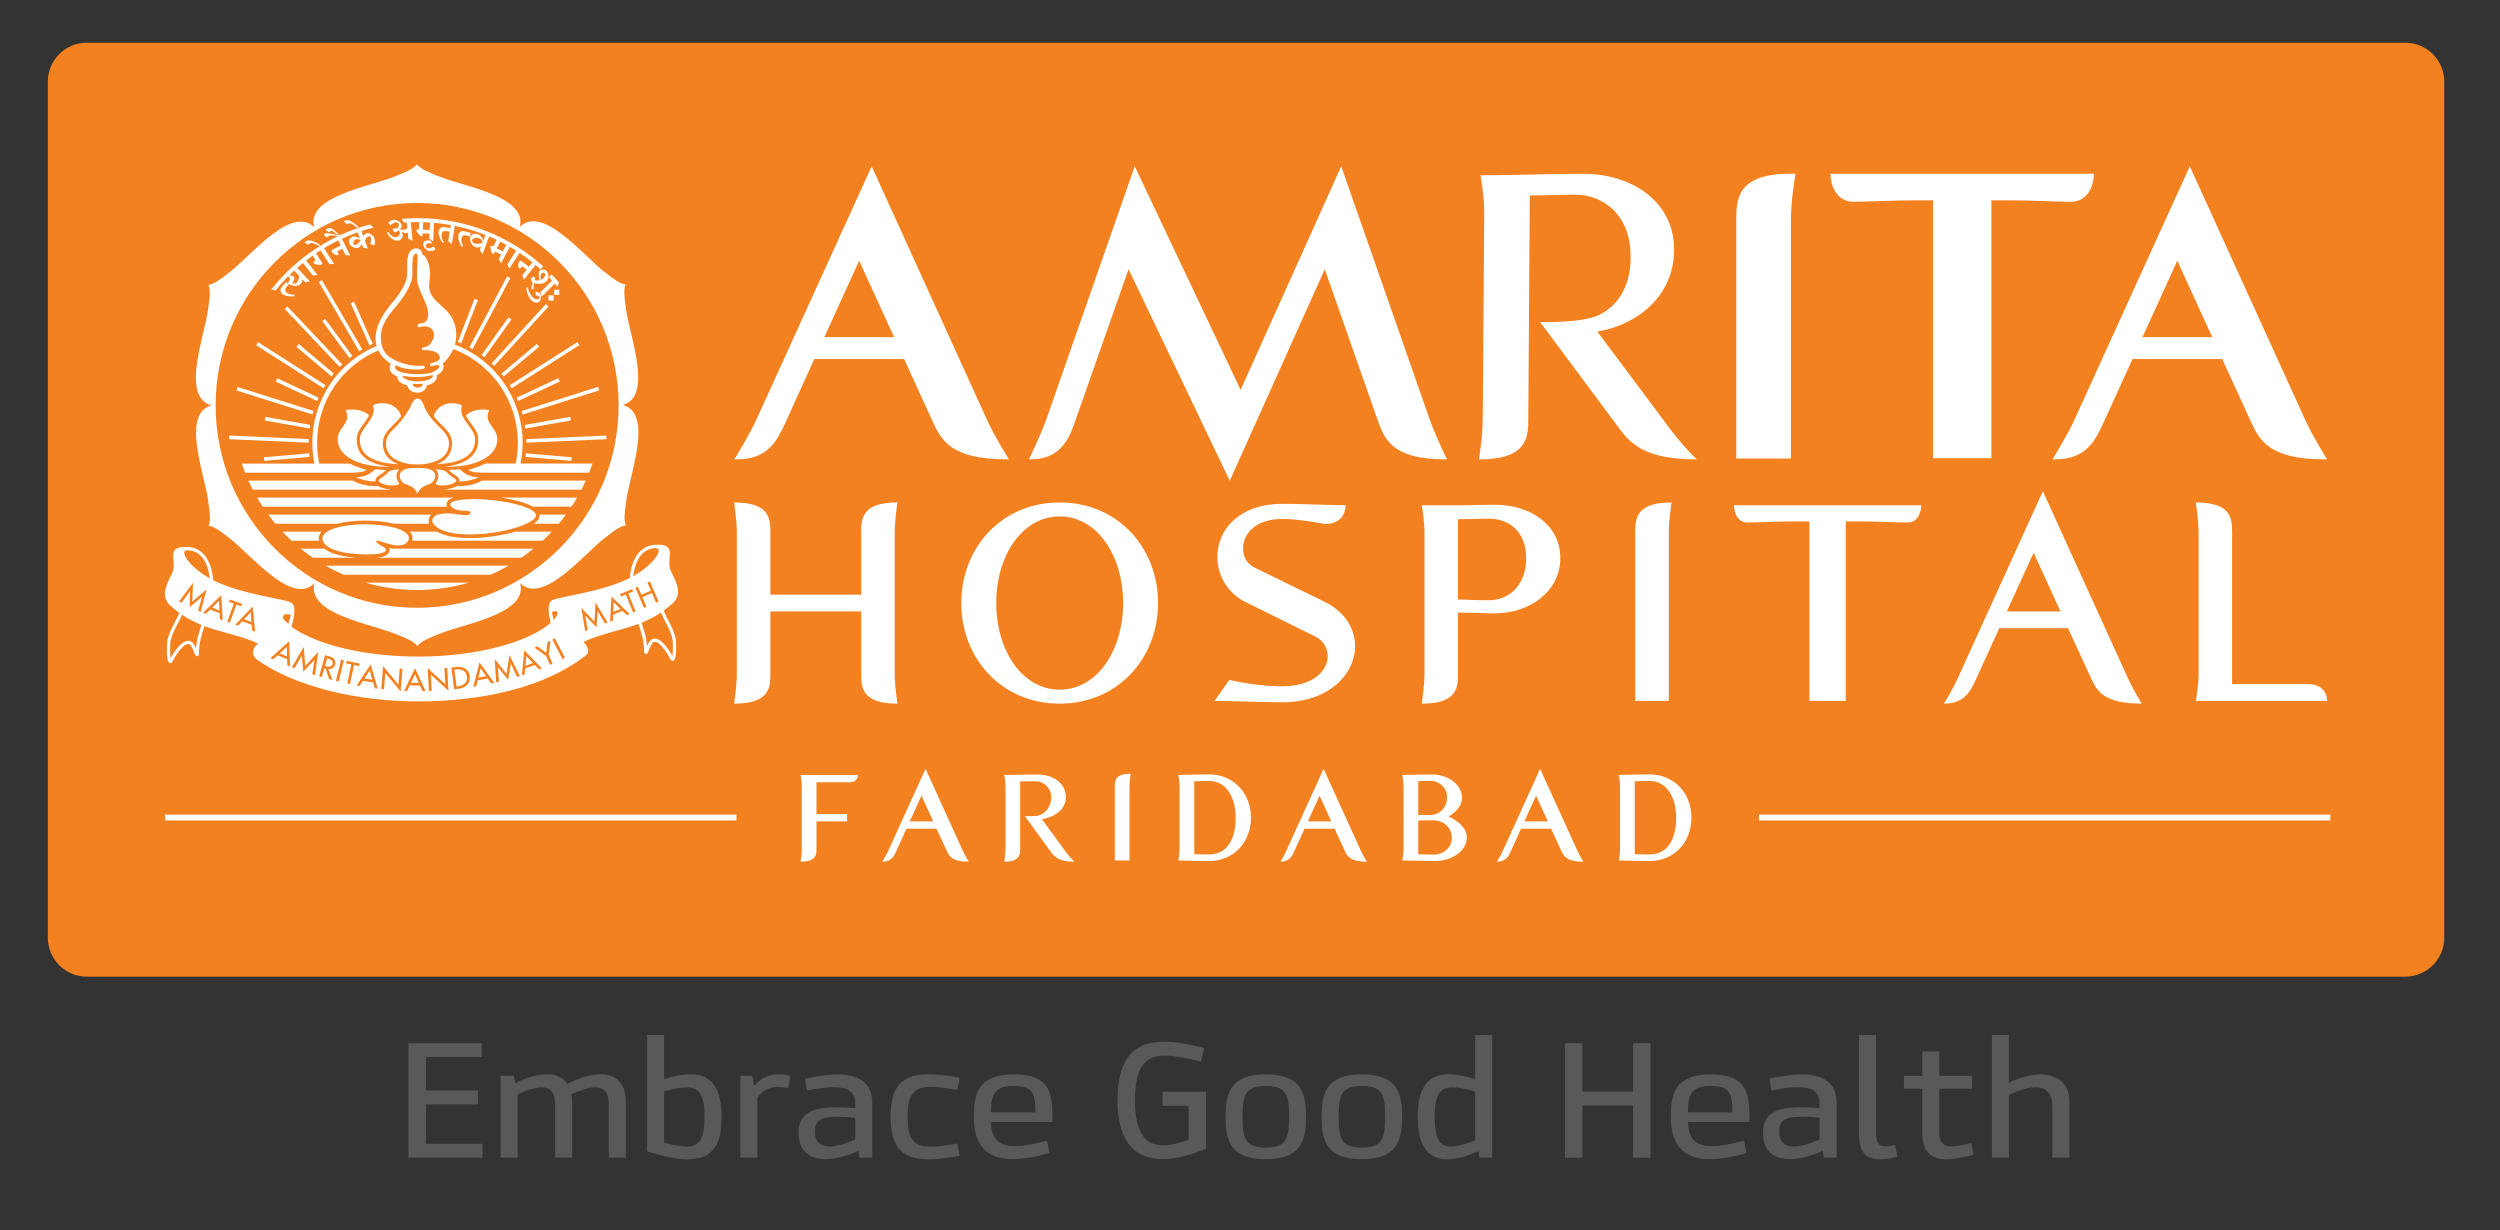 <?xml version="1.0" encoding="utf-8"?>
<!-- Generator: Adobe Illustrator 28.0.0, SVG Export Plug-In . SVG Version: 6.00 Build 0)  -->
<svg version="1.1" id="Layer_1" xmlns="http://www.w3.org/2000/svg" xmlns:xlink="http://www.w3.org/1999/xlink" x="0px" y="0px"
	 viewBox="0 0 1920 944.67" style="enable-background:new 0 0 1920 944.67;" xml:space="preserve">
<rect x="0" y="0" width="1920" height="944.67" fill="#333333" stroke="none"/>
<style type="text/css">
	.st0{fill:#F48120;}
	.st1{fill:#FFFFFF;}
	.st2{fill:#58595B;}
</style>
<g>
	<path class="st0" d="M1847.24,750.06H66.67c-16.53,0-29.93-13.4-29.93-29.93V62.73c0-16.53,13.4-29.93,29.93-29.93h1780.58
		c16.53,0,29.93,13.4,29.93,29.93v657.4C1877.18,736.66,1863.77,750.06,1847.24,750.06z"/>
	<g>
		<g>
			<g>
				<path class="st1" d="M669.44,127.72l-88.62,194.73c-4.07,8.92-11.98,22.33-16.81,30.31l2.23-0.01c18.04,0,26.38-8.48,32-18.27
					c1.81-3.15,3.33-6.43,4.81-9.6l0.46-0.99l21.94-48.2h68.88l22.07,48.24c6.3,13.51,13.45,28.83,56.21,28.83l2.26,0.04
					c0,0-10.72-16.93-16.84-30.34L669.44,127.72z M633.1,258.92l26.72-58.69l26.86,58.69H633.1z"/>
				<path class="st1" d="M1030.06,127.72l-77.25,171.7l-81.33-171.7l-67.63,193.57c-4.96,13.99-13.66,31.47-13.66,31.47h1.71
					c23.87,0,30.09-18.26,34.19-30.31l40.64-115.65l77.73,162.43l72.96-162.43l40.75,116.2c5.04,13.95,10.75,29.77,51.48,29.77h1.64
					c0,0-8.63-17.48-13.59-31.47L1030.06,127.72z"/>
				<path class="st1" d="M1333.48,168.97v183.17h41.95V168.97c0-14.11,2.84-31.32,2.87-31.5l0.67-4.06h-4.11
					C1333.48,133.42,1333.48,153.96,1333.48,168.97z"/>
				<path class="st1" d="M1590.05,155c14.25,0,18.06-13.55,18.06-21.56h-202.16h-0.12c0,8.01,3.8,21.56,18.11,21.55
					c7.55-0.12,13.69-0.34,19.63-0.55c8.78-0.32,17.08-0.61,29.58-0.61h11.38v198.12h44.86V153.84h11.38
					c12.51,0,20.8,0.3,29.58,0.61C1576.3,154.66,1582.44,154.88,1590.05,155z"/>
				<path class="st1" d="M1282.46,329.2l-55.7-74.54c33.82-5.83,60.82-30.43,58.85-66.45c-1.87-34.05-32.61-54.75-69.92-54.75
					c-27.69,0-53.34,1.17-78.71,1.17c0,0,2.91,14.58,2.91,29.15l-1.15,156.98c0,14.58-2.91,32.07-2.91,32.07
					c37.9,0,37.9-17.49,37.9-32.07l1.15-170.68c15.45,0,25.07-0.62,34.98-0.58c22.1,0.1,39.46,15.82,41.95,39.3
					c2.76,25.93-6.26,45.22-25.1,53.74c-13.83,5.63-43.9,4.81-43.9,4.81l61.53,82.68c8.75,11.66,20.63,22.79,58.82,22.79
					C1303.15,352.81,1292.66,342.9,1282.46,329.2z"/>
				<path class="st1" d="M1770.39,322.45l-88.62-194.73l-88.62,194.73c-4.07,8.92-11.98,22.33-16.81,30.31l2.23-0.01
					c18.04,0,26.38-8.48,32-18.27c1.81-3.15,3.33-6.43,4.81-9.6l0.46-0.99l21.94-48.2h68.88l22.07,48.24
					c6.3,13.51,13.45,28.83,56.21,28.83l2.26,0.04C1787.23,352.79,1776.52,335.86,1770.39,322.45z M1645.44,258.92l26.72-58.69
					l26.86,58.69H1645.44z"/>
			</g>
		</g>
		<g>
			<g>
				<polygon class="st1" points="369.08,513.24 367.37,520.5 373.35,519.35 				"/>
				<path class="st1" d="M253.74,511.86c0.83-0.28,1.39-0.93,1.68-1.96c0.28-1.01,0.12-1.87-0.47-2.52
					c-0.62-0.66-1.62-1.2-3.02-1.59l-0.72-0.2l-1.64,5.87l0.9,0.25C251.79,512.08,252.88,512.14,253.74,511.86z"/>
				<polygon class="st1" points="318.73,517.71 315.61,524.48 321.69,524.56 				"/>
				<polygon class="st1" points="404.18,503.8 403.57,511.23 409.31,509.21 				"/>
				<path class="st1" d="M351.47,527.09c2.55-0.32,4.44-1.12,5.68-2.38c1.24-1.26,1.73-2.96,1.47-5.09
					c-0.26-2.06-1.16-3.56-2.68-4.5c-1.51-0.93-3.52-1.25-6-0.93l-0.95,0.12l1.62,12.89L351.47,527.09z"/>
				<polygon class="st1" points="471.3,462.46 471.01,469.89 476.58,467.7 				"/>
				<polygon class="st1" points="283.96,514.86 279.93,521.13 285.95,522.04 				"/>
				<polygon class="st1" points="192.51,470.2 187.46,475.65 193.11,477.61 				"/>
				<path class="st1" d="M137.71,470.67c-1.03,2.53-2.31,5.02-3.56,7.43c-2.15,4.17-4.37,8.48-5.5,13.3
					c-0.43,1.84-1.41,16.66,1.62,17.75c0.54,0.19,1.58,0.26,2.45-1.48c3.13-6.28,8.35-12.89,11.68-13.08
					c0.59-0.03,1.48,0.09,2.41,1.52c0.8,1.23,1.54,3.1,2.14,4.59c0.95,2.37,1.37,3.45,2.63,3.22c1.24-0.23,1.24-1.63,1.24-2.75
					c0-7.17,2.05-13.96,4.23-20.32c6,2.26,12.02,3.91,17.86,5.52c8.08,2.22,15.75,4.33,23.29,7.87l-1.79,1.82
					c-1.54,1.66-2.27,3.66-2.07,5.63c0.19,1.9,1.25,3.62,2.97,4.85c28.27,20.12,74.67,32.14,124.12,32.14
					c31.2,0,89.4-4.62,128.75-35.54c0.87-0.69,1.38-1.67,1.48-2.84c0.17-2.2-1.19-4.55-2.04-5.47l-1.49-1.76
					c7.88-3.86,15.9-6.06,24.37-8.39c5.89-1.62,11.87-3.26,17.87-5.52c2.19,6.38,4.23,13.19,4.23,20.32c0,1.12,0,2.51,1.24,2.75
					c1.23,0.24,1.68-0.84,2.64-3.22c0.6-1.5,1.34-3.36,2.14-4.59c0.93-1.43,1.82-1.55,2.41-1.52c3.33,0.19,8.55,6.8,11.68,13.08
					c0.87,1.74,1.91,1.67,2.45,1.47c3.03-1.09,2.06-15.91,1.62-17.75c-1.13-4.83-3.35-9.14-5.5-13.31
					c-1.25-2.41-2.53-4.91-3.56-7.43c2.34-1.68,4.67-3.55,6.99-5.65c7.43-6.74,3.02-15.67-0.52-22.84l-0.72-1.46
					c-1.82-3.73-1.48-7.4-1.18-10.64c0.28-3.04,0.55-5.91-1.33-7.86c-1.7-1.76-4.8-2.42-10.07-2.11v0
					c-11.02,0.88-17.81,9.91-19.2,25.5c-0.9,0.46-1.83,0.91-2.77,1.34c-13.73,6.31-31.31,9.9-42.95,12.28
					c-8.23,1.68-12.62,2.61-14.35,3.74c-1.88,1.22-2.38,4.05-2.24,7.19c-0.16,0.47-0.04,0.95,0.04,1.29c0.05,0.2,0.1,0.4,0.1,0.57
					c0,1.67,0.37,3.21,0.73,4.7c0.28,1.17,0.55,2.29,0.62,3.38c-18.12,15.48-57.78,25.85-101.4,25.85
					c-41.03,0-77.98-8.82-97.62-22.88c1.32-4.25,4.32-15.6-0.01-18.42c-1.73-1.12-6.11-2.05-14.34-3.73
					c-11.64-2.38-29.22-5.97-42.95-12.28c-0.95-0.43-1.87-0.88-2.77-1.34c-1.4-15.74-8.2-24.77-19.21-25.5
					c-0.05,0-0.1-0.01-0.15-0.01h-0.02c-5.16-0.27-8.22,0.38-9.9,2.12c-1.88,1.95-1.61,4.82-1.33,7.86
					c0.3,3.24,0.64,6.91-1.18,10.64l-0.71,1.45c-3.55,7.18-7.96,16.11-0.52,22.85C132.98,467.06,135.3,468.94,137.71,470.67z
					 M497.25,447.42l1.93-0.83l6.61,15.48l-1.93,0.82l-3.18-7.43l-7.37,3.15l3.18,7.43l-1.93,0.82l-6.61-15.47l1.93-0.83l2.67,6.24
					l7.37-3.15L497.25,447.42z M511.06,477.57c2.08,4.03,4.24,8.21,5.3,12.73c0.62,2.63,0.55,10.19,0.03,13.56
					c-2.81-5.29-8.23-13.13-13.22-13.41c-0.09-0.01-0.18-0.01-0.28-0.01c-1.26,0-2.96,0.5-4.36,2.65c-0.58,0.9-1.11,2.01-1.58,3.11
					c-0.5-6.32-2.33-12.28-4.27-17.92c4.98-2.02,9.98-4.52,14.94-7.83C508.65,472.89,509.87,475.26,511.06,477.57z M503.04,420.91
					c2.47,0.03,2.7,1.08,2.78,1.43c0.8,3.67-6.51,12.9-19.51,20.18C487.36,433.88,491.01,421.89,503.04,420.91z M485.49,452.48
					l0.73,1.77l-3.7,1.52l5.65,13.8l-1.94,0.79l-5.65-13.8l-3.68,1.5l-0.73-1.77L485.49,452.48z M469.61,458.19l13.94,13.36
					l-2.12,0.84l-3.33-3.22l-7.18,2.84l-0.24,4.63l-2.1,0.83L469.61,458.19z M456.53,477.35l0.81-14.53l9.33,15.36l-2.03,0.75
					l-5.68-9.71l-0.82,12.49l-8.71-8.97l1.97,11.08l-2.03,0.75l-2.88-17.74L456.53,477.35z M431.96,506.16l-7.72-14.96l1.9-0.98
					l7.72,14.96L431.96,506.16z M425.31,469.6c0.89-0.19,1.89-0.41,2.29-0.14c0.23,0.15,0.41,0.56,0.53,1.14
					c0.33,1.67-1.21,3.62-2.99,5.49c-0.62-2.38-1-4.47-1.19-6.24C424.42,469.8,424.87,469.7,425.31,469.6z M412.8,496.42l6.72,4.91
					l0.98-8.27l2.25-0.98l-1.32,10.95l2.93,6.71l-1.96,0.85l-2.93-6.71l-8.92-6.49L412.8,496.42z M402.65,499.46l13.56,13.82
					l-2.19,0.77l-3.24-3.33l-7.41,2.62l-0.44,4.63l-2.16,0.76L402.65,499.46z M389.05,517.54l2.22-14.43l7.96,16.13l-2.13,0.57
					l-4.8-10.18l-2.04,12.39l-7.95-9.71l0.92,11.22l-2.13,0.57l-1.19-17.95L389.05,517.54z M368.22,508.72l11.35,15.69l-2.28,0.44
					l-2.71-3.78l-7.72,1.48l-1.13,4.51l-2.25,0.43L368.22,508.72z M350.13,512.24c2.91-0.37,5.33,0.1,7.25,1.36
					c1.93,1.29,3.04,3.22,3.36,5.79c0.33,2.59-0.3,4.74-1.85,6.44c-1.55,1.7-3.82,2.75-6.78,3.12l-3.38,0.43l-2.1-16.7
					L350.13,512.24z M335.22,519.29c2.28,2.04,4.54,4.12,6.8,6.25l-0.71-12.42l2.13-0.12l1,17.5l-13.59-12.49l0.72,12.53l-2.13,0.12
					l-1.01-17.61C330.68,515.19,332.95,517.28,335.22,519.29z M318.79,513.12l7.98,17.64l-2.32-0.03l-1.9-4.24l-7.86-0.1l-2.01,4.19
					l-2.29-0.03L318.79,513.12z M294.24,511.61c1.94,2.42,3.89,4.8,5.87,7.11c1.97,2.34,3.92,4.71,5.87,7.13l1.02-12.39l2.13,0.17
					l-1.44,17.47l-11.74-14.24l-1.03,12.5l-2.13-0.17L294.24,511.61z M290.12,528.89l-2.29-0.35l-1.3-4.46l-7.77-1.18l-2.57,3.88
					l-2.27-0.34l10.73-16.13L290.12,528.89z M266.2,507.58l10.04,2.08l-0.39,1.88l-3.98-0.83l-3.03,14.61l-2.09-0.43l3.03-14.61
					l-3.96-0.82L266.2,507.58z M261.98,506.53l2.08,0.5l-3.97,16.36l-2.08-0.5L261.98,506.53z M249.65,503.2l3.17,0.89
					c1.81,0.51,3.13,1.29,3.95,2.38c0.8,1.08,1.01,2.37,0.6,3.83c-0.31,1.12-0.92,2.02-1.84,2.69c-0.93,0.69-2.06,0.95-3.4,0.78
					l3.23,8.51l-2.49-0.7l-2.89-8.21l-0.9-0.25l-1.92,6.86l-2.05-0.58L249.65,503.2z M233.27,496.89l1.18,14.54l9.94-10.68
					l-2.48,17.8l-2.08-0.72l1.74-11.11l-8.64,9.09l-1.12-12.48l-5.54,9.79l-2.08-0.73L233.27,496.89z M217.49,473.37
					c0.47-1.31,1.18-1.69,2.54-1.69c0.49,0,1.07,0.05,1.75,0.13c0.5,0.05,1.01,0.11,1.51,0.13c-0.07,1.28-0.55,2.86-1.01,4.39
					c-0.27,0.91-0.55,1.83-0.75,2.73c-0.21-0.17-0.41-0.34-0.62-0.5C218.36,476.51,216.86,475.14,217.49,473.37z M222.07,492.47
					l0.73,19.36l-2.13-0.9l-0.16-4.65l-7.24-3.06l-3.44,3.12l-2.11-0.89L222.07,492.47z M150.47,497.87c-0.47-1.1-1-2.21-1.58-3.11
					c-1.5-2.32-3.35-2.73-4.63-2.64c-4.99,0.29-10.42,8.12-13.22,13.41c-0.52-3.37-0.59-10.93,0.03-13.56
					c1.06-4.53,3.21-8.7,5.29-12.73c1.19-2.3,2.41-4.67,3.44-7.12c4.55,3.04,9.46,5.61,14.94,7.82
					C152.81,485.57,150.97,491.53,150.47,497.87z M195.89,485.07l-2.15-0.74l-0.43-4.62l-7.3-2.53l-3.19,3.36l-2.13-0.74
					l13.34-13.96L195.89,485.07z M175.86,462.2l0.65-1.81l9.47,3.42l-0.65,1.8l-3.76-1.36l-5.06,14.03l-1.97-0.71l5.06-14.02
					L175.86,462.2z M169.89,457.1l1.15,19.27l-2.12-0.82l-0.26-4.63l-7.2-2.8l-3.32,3.24l-2.1-0.82L169.89,457.1z M141.6,424.01
					c0.07-0.35,0.31-1.41,2.82-1.43c11.58,0.79,15.53,11.66,16.69,21.62C148.11,436.91,140.8,427.68,141.6,424.01z M148.21,447.56
					l-0.54,14.54l10.97-9.55l-4.5,17.39l-1.95-0.93l3-10.84l-9.52,8.12l0.35-12.5l-6.57,9.14l-1.95-0.93L148.21,447.56z"/>
				<polygon class="st1" points="220.28,496.7 214.83,501.79 220.44,504.16 				"/>
				<polygon class="st1" points="168.22,461.39 162.97,466.65 168.54,468.82 				"/>
			</g>
		</g>
		<g>
			<path class="st1" d="M365.44,359.03l-5.84,1.93c1.8,1.06,4.2,1.89,7.79,1.89c0.2,0,0.41,0,0.64-0.01c0.58,0,1.06,0.06,1.47,0.16
				h83c0.91-2.3,1.75-4.63,2.53-6.99h-82.42C370.45,357.17,368.08,358.2,365.44,359.03z"/>
			<path class="st1" d="M273.17,362.84c0.26,0.01,0.46,0.01,0.67,0.01c3.58,0,5.99-0.83,7.79-1.89l-5.86-1.93
				c-2.63-0.83-5-1.85-7.16-3.01h-82.93c0.79,2.36,1.63,4.69,2.53,6.99h83.51C272.12,362.9,272.59,362.85,273.17,362.84z"/>
			<path class="st1" d="M369.93,369.22c-3.23,2.04-9.83,4.08-16.39,4.13l-0.19,0c-0.59,0-1.14-0.1-1.65-0.3
				c-2.03,1.2-6.67,2.55-10.83,3.03h105.68c1.18-2.29,2.31-4.62,3.37-6.99h-79.84C370.03,369.13,369.97,369.19,369.93,369.22z"/>
			<path class="st1" d="M289.51,373.05c-0.5,0.2-1.05,0.3-1.63,0.3l-0.21,0c-6.55-0.06-13.16-2.09-16.29-4.07
				c-0.06-0.04-0.15-0.11-0.24-0.19h-80.37c1.06,2.36,2.18,4.69,3.37,6.99h106.2C296.18,375.6,291.54,374.24,289.51,373.05z"/>
			<path class="st1" d="M162.55,311.32c-3.65,0.96-6.5,2.97-8.48,6c-7.1,10.84-1.88,32.85,2.3,50.53c1.5,6.33,2.91,12.3,3.5,16.74
				c0.1,0.78,0.21,1.59,0.33,2.41c0.76,5.48,1.63,11.69,0.43,15.55l-0.37,1.21l1.23,0.28c3.95,0.89,8.89,4.75,13.26,8.14
				c0.65,0.51,1.3,1.01,1.93,1.49c3.56,2.73,8.02,6.94,12.75,11.4c12.92,12.19,28.94,27.29,41.74,27.29c0.29,0,0.59-0.01,0.88-0.03
				c3.66-0.2,6.86-1.71,9.54-4.45c-0.99,3.64-0.68,7.11,0.95,10.34c5.85,11.56,27.51,18.06,44.92,23.27
				c6.23,1.87,12.11,3.63,16.25,5.35c0.73,0.3,1.49,0.61,2.26,0.92c5.12,2.08,10.93,4.43,13.68,7.4l0.86,0.93l0.86-0.93
				c2.75-2.97,8.56-5.33,13.69-7.4c0.77-0.31,1.53-0.62,2.26-0.92c4.14-1.72,10.02-3.48,16.25-5.35
				c17.41-5.22,39.07-11.71,44.92-23.27c1.66-3.27,1.95-6.8,0.91-10.48c2.66,2.68,5.82,4.14,9.44,4.34
				c0.29,0.01,0.59,0.02,0.88,0.02c12.8,0,28.81-15.1,41.73-27.29c4.73-4.46,9.2-8.68,12.75-11.4c0.63-0.48,1.27-0.99,1.94-1.5
				c4.36-3.39,9.3-7.24,13.24-8.14l1.23-0.28l-0.37-1.21c-1.19-3.86-0.33-10.06,0.43-15.53c0.11-0.83,0.23-1.64,0.33-2.44
				c0.58-4.44,2-10.42,3.5-16.75c4.19-17.68,9.4-39.68,2.3-50.53c-2.01-3.07-4.91-5.09-8.63-6.03c3.65-0.96,6.5-2.97,8.48-6
				c7.09-10.84,1.88-32.85-2.31-50.54c-1.5-6.33-2.91-12.3-3.5-16.74c-0.1-0.79-0.22-1.6-0.33-2.43
				c-0.76-5.47-1.62-11.67-0.43-15.54l0.37-1.21l-1.23-0.28c-3.94-0.89-8.88-4.74-13.24-8.14c-0.66-0.51-1.31-1.02-1.94-1.5
				c-3.56-2.73-8.02-6.94-12.75-11.4c-12.93-12.19-28.94-27.29-41.73-27.29c-0.29,0-0.59,0.01-0.88,0.03
				c-3.66,0.21-6.86,1.71-9.54,4.45c0.99-3.64,0.68-7.11-0.95-10.34c-5.85-11.57-27.51-18.06-44.92-23.28
				c-6.23-1.86-12.11-3.63-16.25-5.34c-0.73-0.3-1.49-0.61-2.26-0.92c-5.12-2.08-10.93-4.43-13.68-7.4l-0.86-0.93l-0.86,0.93
				c-2.75,2.97-8.56,5.32-13.68,7.4c-0.77,0.31-1.53,0.62-2.26,0.92c-4.14,1.72-10.02,3.48-16.25,5.34
				c-17.41,5.22-39.08,11.71-44.92,23.28c-1.66,3.27-1.95,6.8-0.91,10.48c-2.65-2.68-5.82-4.14-9.44-4.34
				c-12.95-0.76-29.39,14.8-42.61,27.26c-4.73,4.46-9.2,8.67-12.75,11.4c-0.63,0.48-1.27,0.99-1.93,1.5
				c-4.36,3.4-9.3,7.24-13.24,8.14l-1.23,0.28l0.37,1.21c1.2,3.86,0.33,10.07-0.43,15.55c-0.11,0.83-0.23,1.64-0.33,2.42
				c-0.59,4.44-2,10.42-3.5,16.75c-4.19,17.68-9.4,39.69-2.31,50.54C155.93,308.36,158.84,310.38,162.55,311.32z M320.35,155.89
				c85.34,0,154.75,69.74,154.75,155.45c0,85.7-69.42,155.44-154.75,155.44c-85.33,0-154.74-69.73-154.74-155.44
				C165.61,225.62,235.02,155.89,320.35,155.89z"/>
			<path class="st1" d="M263.96,441.42h112.78c4.79-2.08,9.44-4.41,13.93-6.99H250.03C254.52,437.01,259.17,439.34,263.96,441.42z"
				/>
			<path class="st1" d="M320.35,453.12c13.72,0,26.99-1.96,39.54-5.61h-79.09C293.37,451.15,306.63,453.12,320.35,453.12z"/>
			<path class="st1" d="M354.7,311.4c-0.95-0.83-3.85-1.72-7.36-1.72c-1.58,0-3.11,0.18-4.53,0.53c-5.32,1.31-9.68,6.83-9.63,9.61
				c1.66,2.05,3.64,4.21,5.61,6.09c4.26,4.07,8.11,8.18,8.38,13.75c0.12,2.56-0.27,4.97-1.2,7.36c-1.93,4.97-6.38,7.85-10.51,9.51
				c12.01-0.53,20.73-3.27,25.3-7.99c3.01-3.1,4.37-7.17,4.05-12.09c-0.22-3.42-2.72-6.79-5.14-10.06
				c-3.41-4.6-6.93-9.36-4.86-14.89C354.79,311.47,354.75,311.44,354.7,311.4z"/>
			<path class="st1" d="M371.03,314.5c-1.88,0-4.69,0.2-7.37,1.14c-3.16,1.11-5.08,2.28-5.86,3.58c0.97,1.94,2.41,3.88,3.8,5.76
				c2.62,3.54,5.32,7.2,5.6,11.32c0.37,5.63-1.22,10.31-4.72,13.92c-4.24,4.37-11.22,7.13-20.78,8.25c0.69,0.01,1.37,0.02,2.04,0.02
				c14.19,0,25.65-3.21,32.28-9.04c4.13-3.63,6.1-8.01,5.85-13.01c-0.17-3.38-2.05-6.01-3.87-8.56c-2.5-3.49-5.32-7.43-2.15-12.82
				C375.02,314.78,373.29,314.5,371.03,314.5z"/>
			<path class="st1" d="M343.74,346.15c0.81-2.1,1.15-4.13,1.04-6.38c-0.23-4.69-3.74-8.42-7.64-12.13
				c-1.35-1.29-8.23-8.04-10.6-13.87l-0.38-0.93c-1.68-4.17-2.85-6.72-5.55-6.74c-2.7,0.02-3.99,2.78-5.67,6.95
				c-0.16,0.15-4.68,8.7-11.32,15.03c-3.73,3.55-6.96,7.18-7.17,11.69c-0.11,2.25,0.22,4.28,1.04,6.38
				c2.84,7.31,13.47,10.58,22.75,10.58l0.37,0h0.01h0.01l0.37,0C330.27,356.73,340.9,353.46,343.74,346.15z"/>
			<path class="st1" d="M276.41,336.45c-0.32,4.92,1.04,8.99,4.05,12.09c4.58,4.72,13.29,7.46,25.3,7.99
				c-4.14-1.66-8.58-4.54-10.51-9.51c-0.93-2.39-1.32-4.8-1.2-7.36c0.27-5.57,4.11-9.68,8.38-13.75c1.97-1.88,3.95-4.03,5.61-6.09
				c0.05-2.78-4.32-8.31-9.63-9.61c-1.42-0.35-2.95-0.53-4.53-0.53c-3.51,0-6.41,0.88-7.36,1.72c-0.05,0.04-0.08,0.08-0.11,0.11
				c2.08,5.52-1.45,10.28-4.86,14.89C279.13,329.66,276.64,333.02,276.41,336.45z"/>
			<path class="st1" d="M259.35,336.43c-0.25,5,1.72,9.38,5.85,13.01c6.63,5.83,18.1,9.04,32.28,9.04c0.68,0,1.36-0.01,2.04-0.02
				c-9.57-1.11-16.54-3.88-20.78-8.25c-3.5-3.61-5.09-8.29-4.72-13.92c0.27-4.12,2.98-7.78,5.6-11.32c1.4-1.88,2.84-3.83,3.8-5.76
				c-0.78-1.3-2.7-2.47-5.86-3.58c-2.68-0.94-5.49-1.14-7.37-1.14c-2.26,0-3.99,0.28-4.82,0.55c3.16,5.39,0.34,9.33-2.15,12.82
				C261.4,330.42,259.52,333.05,259.35,336.43z"/>
			<path class="st1" d="M292.31,364.44c0.52-0.33,0.95-0.61,1.38-0.91c0.9-0.62,1.45-1.21,1.97-1.79c0.27-0.29,0.55-0.59,0.87-0.88
				c-2.73-0.03-5.44-0.19-8.07-0.47l-0.01,0c-0.28,0.04-0.41,0.14-0.51,0.22c-0.35,0.27-0.67,0.54-1.01,0.82
				c-2.25,1.91-5.88,4.99-13.19,4.99l-0.25,0c2.47,1.38,8.21,3.29,14.23,3.34h0.01c0.61,0,0.66-0.22,0.69-0.4
				c-0.05-0.37-0.04-0.71,0.03-1.03C288.83,366.66,290.44,365.63,292.31,364.44z"/>
			<path class="st1" d="M301.37,372.86c1.52,0,2.87-0.18,3.92-0.51c0.76-0.24,1.28-0.55,1.52-0.9c-0.27-0.31-0.5-0.61-0.7-0.92
				c-1.68-2.59-2.57-6.76,0.42-9.98c0.03-0.03,0.06-0.07,0.09-0.1c-0.92,0.08-1.83,0.15-2.74,0.2c-4.47,0.56-5.34,1.51-6.45,2.72
				c-0.59,0.64-1.25,1.36-2.37,2.14c-0.45,0.31-0.9,0.6-1.34,0.88c-1.41,0.9-2.75,1.76-2.91,2.46c-0.05,0.22,0.03,0.5,0.25,0.84
				C292.16,371.41,296.89,372.86,301.37,372.86z"/>
			<path class="st1" d="M320.62,359.3h-0.02h-0.13c-6.51,0-10.38,0.91-12.19,2.86c-2.05,2.22-1.43,5.1-0.16,7.06
				c0.28,0.43,0.6,0.8,0.97,1.15l0.28,0.24c0.97,0.78,2.13,1.21,3.36,1.67c2.72,1.01,5.79,2.15,7.88,6.91
				c2.09-4.76,5.16-5.9,7.88-6.91c1.23-0.46,2.39-0.89,3.36-1.67l0.28-0.24c0.38-0.34,0.7-0.72,0.97-1.15
				c1.27-1.96,1.89-4.84-0.16-7.06c-1.8-1.95-5.68-2.86-12.19-2.86H320.62z"/>
			<path class="st1" d="M334.41,371.44c0.24,0.35,0.76,0.66,1.52,0.9c1.05,0.34,2.4,0.51,3.92,0.51c4.48,0,9.21-1.45,10.31-3.17
				c0.22-0.34,0.3-0.62,0.25-0.84c-0.15-0.71-1.5-1.57-2.91-2.46c-0.44-0.28-0.9-0.58-1.34-0.88c-1.12-0.77-1.78-1.5-2.37-2.14
				c-1.11-1.2-1.98-2.16-6.45-2.72c-0.91-0.06-1.82-0.12-2.74-0.2c0.03,0.03,0.06,0.07,0.09,0.1c2.99,3.23,2.09,7.39,0.42,9.98
				C334.91,370.83,334.69,371.13,334.41,371.44z"/>
			<path class="st1" d="M353.48,369.77h0.01c6.02-0.06,11.76-1.96,14.23-3.34l-0.25,0c-7.31,0-10.94-3.08-13.19-4.99
				c-0.34-0.29-0.66-0.56-1.01-0.82c-0.1-0.08-0.23-0.18-0.51-0.22l-0.01,0c-2.63,0.28-5.34,0.44-8.07,0.47
				c0.32,0.29,0.6,0.59,0.87,0.88c0.53,0.57,1.07,1.17,1.97,1.79c0.43,0.3,0.87,0.58,1.38,0.91c1.87,1.19,3.48,2.22,3.85,3.9
				c0.07,0.32,0.08,0.66,0.03,1.03C352.81,369.55,352.86,369.77,353.48,369.77z"/>
			<path class="st1" d="M290.63,415.35c0.72,0.3,10.58,3.17,12.42,3.42c3.18,0.44,6.59,0.34,9.12-1.86
				c0.19-0.16,0.36-0.33,0.51-0.49c0.48-0.52,0.85-1.07,1.07-1.64c1.31-3.31-1.85-7.38-11.8-9.79c-12.25-2.97-30.88-3.39-43.94,0.42
				c-7.4,2.17-10.46,5.26-10.4,8.34c0.02,0.83,0.26,1.66,0.71,2.48l0,0c0.82,1.48,2.32,2.89,4.36,4.13
				c0.97,0.59,2.07,1.12,3.29,1.61l0.01,0.01c2.13,0.85,4.6,1.55,7.28,2.11c7.33,1.53,16.2,2,23.79,1.57
				c11.04-0.63,10.23-3.99,7.84-5.42c-0.51-0.31-3.29-1.76-5.24-3.24C288.24,415.91,289.18,414.74,290.63,415.35z"/>
			<path class="st1" d="M298.95,420.7c0.08,0.22,0.15,0.44,0.19,0.66c0.13,0.62,0.13,1.27-0.03,1.91
				c-0.88,3.59-5.75,4.68-10.04,5.08h111.3c3.21-2.2,6.33-4.53,9.35-6.99H301.61C300.9,421.21,299.99,420.98,298.95,420.7z"/>
			<path class="st1" d="M262.7,426.86c-2.87-0.6-5.43-1.34-7.61-2.2l-0.12-0.03l-0.14-0.07c-1.34-0.54-2.56-1.14-3.6-1.78
				c-0.74-0.45-1.4-0.92-2.01-1.41h-18.23c3.02,2.45,6.14,4.78,9.35,6.99h33.4C269.81,428.06,266.03,427.56,262.7,426.86z"/>
			<path class="st1" d="M343.28,388.91c-0.46-1.31-0.29-2.81,0.45-3.92c0.44-0.67,1.09-1.23,1.97-1.73c0.77-0.43,1.72-0.79,2.78-1.1
				H197.47c1.38,2.37,2.82,4.7,4.33,6.99h141.57C343.34,389.06,343.31,388.98,343.28,388.91z"/>
			<path class="st1" d="M396.31,384.4c5.68,1.44,9.99,3.02,12.98,4.74h29.61c1.51-2.28,2.96-4.61,4.33-6.99h-58.49
				C388.87,382.76,392.82,383.52,396.31,384.4z"/>
			<path class="st1" d="M414.38,396.33c-0.18,1.44-0.98,2.87-2.38,4.23l-0.47,0.43c-0.47,0.41-1.02,0.82-1.61,1.23h19.23
				c1.9-2.27,3.73-4.6,5.49-6.99h-20.27C414.42,395.59,414.43,395.96,414.38,396.33z"/>
			<path class="st1" d="M259,402.21c6.09-1.56,13.39-2.4,21.28-2.4c7.95,0,15.86,0.85,22.27,2.4h27.1c-0.6-1.55-0.5-2.9-0.29-3.76
				c0.29-1.24,0.94-2.32,1.77-3.22H206.05c1.76,2.39,3.59,4.72,5.49,6.99H259z"/>
			<path class="st1" d="M244.8,413.81c-0.04-1.64,0.45-3.59,2.14-5.51h-29.99c2.26,2.41,4.61,4.74,7.04,6.99h21.01
				C244.88,414.79,244.81,414.3,244.8,413.81z"/>
			<path class="st1" d="M387.24,410.44l-0.96,0.18c-8.49,1.71-17.3,2.62-25.44,2.62c-8.17,0-18.56-0.94-25.25-4.94h-20.81
				c0.51,0.57,0.96,1.16,1.28,1.79c0.86,1.67,1.04,3.49,0.52,5.2h100.16c2.43-2.25,4.77-4.58,7.04-6.99h-27.94
				C393.17,409.08,390.3,409.8,387.24,410.44z"/>
			<path class="st1" d="M357.68,395.67c-1.41,0-3.2-0.27-5.1-0.56c-2.03-0.31-4.33-0.66-6.68-0.78c-0.58-0.03-1.18-0.05-1.78-0.05
				c-2.86,0-5.48,0.33-7.57,0.83c-2.89,0.69-7.35,4.46-2.24,8.74c4.22,4.26,13.64,6.61,26.54,6.61c7.98,0,16.58-0.89,24.91-2.57
				l0.92-0.18c10.66-2.23,19.26-5.51,22.99-8.78l0.41-0.37c0.94-0.91,1.46-1.78,1.56-2.59c0.17-1.41-1.03-5.09-16.01-8.9
				c-8.92-2.26-20.92-3.68-31.31-3.71h-0.58c-9.35,0.03-14.53,1.09-16.68,2.29c-0.5,0.28-0.83,0.56-1.02,0.85
				c-0.21,0.31-0.34,0.88-0.15,1.44c1.48,3.57,7.39,4.42,12.79,4.42c3.03,0.15,2.9,1.43,2.34,2.11
				C360.14,395.55,358.69,395.67,357.68,395.67z"/>
			<path class="st1" d="M439.1,351.17l-35.2-3.03c-0.09,0.93-0.2,1.85-0.32,2.78l35.21,3.03
				C438.89,353.03,439.01,352.1,439.1,351.17z"/>
			<path class="st1" d="M437.97,320.13l-34.88,6.21c0.15,0.92,0.29,1.84,0.42,2.76l34.91-6.21
				C438.28,321.97,438.12,321.05,437.97,320.13z"/>
			<path class="st1" d="M396.66,305.48c0.39,0.85,0.78,1.69,1.14,2.55l32.18-15.07c-0.37-0.86-0.76-1.7-1.15-2.55L396.66,305.48z"/>
			<path class="st1" d="M414.02,266.27c-0.58-0.73-1.15-1.47-1.74-2.18l-27.22,22.92c0.59,0.72,1.16,1.46,1.73,2.19L414.02,266.27z"
				/>
			<path class="st1" d="M392.76,245.39c-0.74-0.57-1.49-1.12-2.25-1.66l-20.7,28.97c0.75,0.55,1.49,1.11,2.23,1.69L392.76,245.39z"
				/>
			<path class="st1" d="M354.16,263.69l12.9-33.22c-0.86-0.36-1.73-0.68-2.6-1.02l-12.88,33.16
				C352.45,262.96,353.31,263.32,354.16,263.69z"/>
			<path class="st1" d="M203,353.93l34.73-2.98c-0.12-0.92-0.23-1.85-0.32-2.78l-34.72,2.98C202.78,352.08,202.89,353.01,203,353.93
				z"/>
			<path class="st1" d="M238.22,326.3l-34.41-6.12c-0.15,0.92-0.31,1.84-0.44,2.76l34.44,6.13
				C237.93,328.14,238.07,327.21,238.22,326.3z"/>
			<path class="st1" d="M211.77,293.07l31.78,14.88c0.36-0.86,0.75-1.7,1.14-2.55l-31.77-14.88
				C212.53,291.36,212.14,292.21,211.77,293.07z"/>
			<path class="st1" d="M256.35,286.89l-26.94-22.68c-0.6,0.72-1.16,1.46-1.74,2.19l26.94,22.68
				C255.18,288.34,255.76,287.61,256.35,286.89z"/>
			<path class="st1" d="M268.43,275.04c0.73-0.58,1.45-1.17,2.2-1.73l-20.96-28.43c-0.74,0.56-1.47,1.15-2.2,1.73L268.43,275.04z"/>
			<path class="st1" d="M286.28,264.08l-14.37-32.34c-0.85,0.38-1.71,0.75-2.55,1.15l14.38,32.37
				C284.59,264.86,285.43,264.47,286.28,264.08z"/>
			<path class="st1" d="M404.27,340.01l61.47-2.72c-0.02-0.93-0.04-1.86-0.08-2.79l-61.47,2.72
				C404.23,338.15,404.26,339.08,404.27,340.01z"/>
			<path class="st1" d="M401.34,318.38l58.8-18.58c-0.26-0.9-0.52-1.79-0.79-2.68l-58.78,18.57
				C400.85,316.58,401.1,317.48,401.34,318.38z"/>
			<path class="st1" d="M392.9,298.26l52.07-33.21c-0.48-0.8-1-1.57-1.5-2.36l-52.02,33.18
				C391.95,296.66,392.43,297.46,392.9,298.26z"/>
			<path class="st1" d="M421.24,235.46c-0.67-0.65-1.34-1.3-2.02-1.93l-41.68,45.54c0.68,0.63,1.36,1.27,2.02,1.93L421.24,235.46z"
				/>
			<path class="st1" d="M391.93,213.64c-0.81-0.46-1.61-0.93-2.44-1.37l-29,54.51c0.82,0.45,1.62,0.92,2.42,1.39L391.93,213.64z"/>
			<path class="st1" d="M237.11,337.21l-60.99-2.7c-0.03,0.93-0.06,1.86-0.08,2.79l60.99,2.7
				C237.04,339.07,237.08,338.14,237.11,337.21z"/>
			<path class="st1" d="M240.75,315.63l-58.34-18.43c-0.27,0.89-0.53,1.79-0.79,2.68l58.36,18.44
				C240.23,317.42,240.47,316.51,240.75,315.63z"/>
			<path class="st1" d="M249.92,295.76l-51.67-32.96c-0.5,0.79-1.01,1.56-1.49,2.36l51.71,32.99
				C248.94,297.35,249.42,296.55,249.92,295.76z"/>
			<path class="st1" d="M262.89,279.91l-42.2-44.58c-0.67,0.64-1.36,1.27-2.02,1.93l42.23,44.62
				C261.55,281.2,262.22,280.55,262.89,279.91z"/>
			<path class="st1" d="M244.85,216.58l30.99,53.16c0.79-0.5,1.58-0.99,2.38-1.47l-30.97-53.13
				C246.44,215.62,245.64,216.09,244.85,216.58z"/>
			<path class="st1" d="M221.79,218.39l-2.09-1.81l-3.31,3.81c-0.68,0.78-1,1.66-0.97,2.64c0.02,1.03,0.39,1.85,1.1,2.47
				c0.89,0.8,2.17,1.4,3.85,1.79c1.66,0.37,3.57,0.49,5.73,0.36l0.16-1.24c-1.32-0.02-2.56-0.18-3.71-0.47
				c-1.08-0.33-1.93-0.76-2.54-1.29c-0.56-0.48-0.88-1.1-0.96-1.84c-0.08-0.75,0.11-1.39,0.58-1.93L221.79,218.39z"/>
			<path class="st1" d="M237.76,187.08c0.44-0.25,0.91-0.4,1.41-0.45c0.49-0.07,0.94-0.02,1.35,0.14l4.99,2.13
				c0.8-0.46,0.07-1.23-2.2-2.33c-1.14-0.57-1.92-0.92-2.32-1.07c-1.08-0.5-2.18-0.77-3.29-0.83c-1.11-0.03-2.03,0.16-2.77,0.58
				c-0.42,0.29-0.73,0.58-0.94,0.86l2.65,1.87C236.97,187.62,237.34,187.32,237.76,187.08z"/>
			<path class="st1" d="M251.67,181.8c0.45-0.24,0.86-0.45,1.24-0.61c0.68-0.29,1.56-0.42,2.65-0.4c1.18,0.07,2.41,0.29,3.68,0.67
				l1.74-0.75l-4.57-4.04c-0.69-0.73-1.44-1.19-2.26-1.39c-0.82-0.22-1.62-0.17-2.38,0.16c-0.83,0.41-1.42,0.8-1.78,1.19l2.68,1.85
				c0.01-0.21,0.13-0.4,0.36-0.57c0.3-0.23,0.59-0.41,0.86-0.52c0.4-0.17,0.88-0.15,1.42,0.06c0.61,0.24,1.19,0.64,1.76,1.2
				l2.75,2.01l-0.32,0.14c-2.63-0.8-4.66-1.31-6.09-1.54c-1.6-0.28-2.74-0.28-3.42,0.01c-0.35,0.13-0.66,0.28-0.92,0.47
				c-0.23,0.17-0.4,0.35-0.52,0.53l2.43,2.15C251.11,182.22,251.34,182.02,251.67,181.8z"/>
			<path class="st1" d="M221.15,212.43c0.15,0.02,0.29,0.06,0.4,0.11c0.21,0.09,0.41,0.23,0.6,0.43c0.48,0.47,0.58,1.16,0.31,2.09
				c-0.27,0.89-0.8,1.71-1.6,2.48c1.79,1.16,3.63,1.81,5.5,1.98c1.82,0.15,3.24-0.27,4.26-1.23c0.47-0.44,0.83-0.98,1.09-1.61
				c0.33-0.66,0.52-1.37,0.59-2.14l2.14,2.26l3.56-0.76l-9.77-10.3c1.46-1.29,2.94-2.54,4.45-3.77l7.51,9.54l3.73-0.29l-8.8-11.19
				c1.64-1.27,3.29-2.51,4.99-3.71l2.33,3.58l-1.3,0.85c-0.21,0.14-0.33,0.32-0.34,0.55c-0.08,0.22-0.05,0.43,0.09,0.64
				c0.39,0.6,1.35,1.04,2.89,1.34c1.54,0.29,2.61,0.24,3.23-0.16c0.23-0.15,0.39-0.37,0.49-0.65c0.03-0.29-0.03-0.56-0.18-0.79
				l-4.62-7.11c1.15-0.77,2.3-1.54,3.47-2.28l6.89,10.6l3.55-0.25l-7.8-11.99c3.56-2.14,7.21-4.15,10.96-5.97l1.94,3.88l-6.18,3.09
				c-0.35,0.17-0.58,0.44-0.68,0.8c-0.12,0.37-0.1,0.72,0.06,1.05c0.39,0.78,1.11,1.43,2.16,1.93c1.09,0.54,1.92,0.67,2.47,0.39
				c0.19-0.09,0.29-0.22,0.31-0.39c0.09-0.17,0.09-0.36,0-0.54l-0.54-1.08c-0.1-0.21-0.12-0.42-0.05-0.63
				c0.02-0.22,0.11-0.37,0.28-0.45l3.4-1.7l2.47,4.95l3.55,0.16l-6.38-12.77c3.93-1.81,7.96-3.45,12.07-4.89l1.69,4.62
				c-1.09-0.63-2.11-1.07-3.05-1.31c-0.95-0.24-1.69-0.27-2.23-0.07c-1.15,0.4-2.02,1.12-2.59,2.16c-0.56,1.01-0.65,2.05-0.26,3.11
				c0.41,1.12,1.39,2.07,2.94,2.82c1.53,0.77,2.86,0.94,3.98,0.53c0.5-0.18,0.97-0.53,1.42-1.04c0.51-0.48,0.97-1.09,1.39-1.83
				l1.01,2.76l3.57,0.72l-2.25-6.17c0.29-0.82,0.69-1.5,1.2-2.06c0.52-0.58,1.08-0.98,1.66-1.19c0.32-0.12,0.63-0.08,0.92,0.11
				c0.33,0.15,0.56,0.41,0.69,0.78c0.24,0.65,0.33,1.41,0.28,2.29c-0.1,0.94-0.31,1.88-0.63,2.81l3.25,0.84
				c0.5-2,0.45-3.82-0.16-5.46c-0.42-1.15-1.28-2.13-2.59-2.95c-1.34-0.84-2.46-1.09-3.37-0.76c-0.43,0.16-0.85,0.4-1.25,0.71
				c-0.46,0.36-0.9,0.81-1.32,1.33l-1.36-3.73c3.06-1,6.15-1.92,9.3-2.71l-0.7-0.61l0.01,0l-0.14-0.1l-1.95-1.7
				c-30.36,8.1-56.78,25.92-75.74,49.91l3.19,0.85C214.58,219.39,217.79,215.84,221.15,212.43z M275.21,186.76
				c-0.64,0.65-1.26,1.09-1.84,1.3c-0.43,0.16-0.83,0.15-1.18-0.01c-0.37-0.13-0.62-0.39-0.75-0.75c-0.23-0.7-0.19-1.35,0.13-1.96
				c0.27-0.66,0.74-1.12,1.41-1.36c0.54-0.2,1.18-0.27,1.91-0.22c0.7,0.04,1.4,0.24,2.09,0.6
				C276.44,185.3,275.85,186.1,275.21,186.76z M225.93,207.81l3.88,4.09c-0.15,1.22-0.37,2.26-0.67,3.11
				c-0.3,0.86-0.69,1.51-1.18,1.97c-0.43,0.41-0.95,0.68-1.56,0.81c-0.59,0.15-1.18,0.13-1.76-0.05c-0.06-0.07-0.1-0.12-0.12-0.17
				c-0.03-0.1-0.03-0.16,0.01-0.2c0.73-0.97,1.21-1.91,1.44-2.8c0.22-0.94,0.15-1.58-0.22-1.94c-0.27-0.32-0.75-0.61-1.44-0.87
				c-0.58-0.17-1.3-0.3-2.12-0.41C223.42,210.16,224.67,208.98,225.93,207.81z"/>
			<path class="st1" d="M267.59,171.66c0.49-0.15,0.98-0.19,1.48-0.12c0.49,0.04,0.92,0.19,1.29,0.44l4.39,3.19
				c0.88-0.27,0.34-1.19-1.62-2.76c-0.99-0.81-1.66-1.33-2.02-1.56c-0.94-0.73-1.95-1.24-3.02-1.55c-1.07-0.28-2.01-0.3-2.83-0.05
				c-0.47,0.19-0.84,0.4-1.11,0.62l2.17,2.42C266.7,172.02,267.13,171.8,267.59,171.66z"/>
			<path class="st1" d="M328.06,187.17c0.59-0.33,1.25-0.45,1.99-0.37l1.72,0.19l-1.15-2.21l-1.55-0.17
				c-0.98-0.11-1.86,0.06-2.63,0.51c-0.75,0.47-1.17,1.09-1.28,1.84c-0.15,1.37,0.26,2.63,1.22,3.78c1,1.2,2.18,1.87,3.53,2.02
				c0.92,0.1,1.72,0.06,2.41-0.12c0.71-0.15,1.39-0.44,2.04-0.85l-1.11-2.55c-0.7,0.48-1.5,0.87-2.39,1.16
				c-0.81,0.24-1.58,0.31-2.28,0.24c-0.48-0.05-0.86-0.28-1.14-0.68c-0.3-0.43-0.42-0.89-0.37-1.4
				C327.12,187.98,327.44,187.52,328.06,187.17z"/>
			<path class="st1" d="M355.7,181.04c0.63-0.41,1.29-0.52,1.98-0.33l3.17,0.84l0.71-2.67l-4.88-1.29c-1-0.27-1.93-0.17-2.79,0.3
				c-0.91,0.47-1.49,1.17-1.73,2.08c-0.33,1.15-0.3,2.57,0.09,4.24c0.4,1.65,1.13,3.42,2.21,5.3l1.18-0.4
				c-0.57-1.2-0.97-2.38-1.21-3.54c-0.18-1.12-0.17-2.07,0.04-2.85C354.66,182,355.07,181.45,355.7,181.04z"/>
			<path class="st1" d="M415.84,207.01c-1.11,0.25-1.73,1.04-2,2.7c-0.29,1.61-0.09,3.44,0.6,5.48c-1.35,0.37-2.62,0.32-3.79-0.15
				c0.23-0.49,0.35-0.89,0.35-1.22c0.03-0.39-0.04-0.68-0.21-0.86c-0.29-0.29-0.69-0.42-1.19-0.37c-0.5,0.08-0.96,0.32-1.37,0.73
				c-0.43,0.42-0.55,0.98-0.38,1.68c0.17,0.7,0.58,1.32,1.21,1.86l-1.01,4.88l1.71,0.5l0.15-4.76c2.08,0.53,3.96,0.68,5.64,0.45
				c1.69-0.19,3.03-0.76,4.02-1.74c1.8-1.89,2.62-5.38,0.2-8.11C418.99,207.27,417.76,206.7,415.84,207.01z M418.65,211.44
				c-0.11,0.68-0.42,1.3-0.93,1.85c-0.45,0.49-0.88,0.85-1.28,1.09c-0.4,0.27-0.74,0.42-1.03,0.45c-0.26-1.05-0.35-1.99-0.27-2.83
				c0.05-0.81,0.26-1.41,0.62-1.81c0.38-0.41,0.81-0.67,1.3-0.78c0.47-0.09,0.84,0.01,1.11,0.32
				C418.58,210.17,418.74,210.75,418.65,211.44z"/>
			<path class="st1" d="M411.65,229.79c-0.95-0.12-1.78-0.59-2.46-1.39c-1.23-1.4-2.15-2.76-2.75-4.06
				c-0.6-1.27-0.88-2.46-0.82-3.57l-1.22-0.1c-0.11,1.64,0.12,3.28,0.7,4.91c0.63,1.73,1.58,3.33,2.84,4.8
				c0.93,1.09,1.99,1.74,3.18,1.96c1.22,0.23,2.26-0.02,3.1-0.74c0.72-0.61,1.13-1.6,1.23-2.97c0.11-1.36-0.15-2.4-0.76-3.12
				c-0.33-0.38-0.76-0.68-1.3-0.89c-0.55-0.26-1.18-0.41-1.9-0.47l-0.1,2.81c0.58-0.07,1.09-0.04,1.54,0.1
				c0.53,0.16,0.9,0.36,1.11,0.6s0.33,0.51,0.35,0.79c0.06,0.28-0.02,0.51-0.22,0.69C413.47,229.73,412.63,229.95,411.65,229.79z"/>
			<path class="st1" d="M301.18,183.42c1.54,1.08,3.07,1.54,4.58,1.4c1.08-0.1,1.95-0.61,2.63-1.5c0.7-0.9,0.99-1.92,0.88-3.07
				c-0.05-0.48-0.16-0.92-0.34-1.32c-0.17-0.38-0.42-0.75-0.73-1.11c0.69,0.47,1.33,0.79,1.9,0.96c0.58,0.22,1.14,0.31,1.69,0.25
				c0.64-0.11,1.09-0.27,1.34-0.48l0.47,4.82l3.26,1.42l-1.36-14.1c1.86-0.08,3.72-0.12,5.6-0.12c0.29,0,0.57,0.01,0.86,0.01
				l-0.27,5.67l-1.04-0.05c-0.25-0.01-0.45,0.07-0.6,0.25c-0.19,0.13-0.29,0.32-0.3,0.57c-0.03,0.53,0.52,1.41,1.64,2.64
				c1.12,1.23,1.94,1.86,2.47,1.88c0.18,0.01,0.34-0.08,0.46-0.25c0.17-0.22,0.27-0.47,0.28-0.75l0.06-1.38l5.18,0.25l-0.18,3.8
				l3.01,2.22l0.68-14.31c4.36,0.38,8.67,0.96,12.91,1.73l-0.39,2.32l-4.43-0.74c-1.09-0.18-2.08-0.01-2.96,0.52
				c-0.86,0.56-1.37,1.3-1.53,2.23c-0.22,1.34-0.08,2.79,0.43,4.35c0.46,1.57,1.26,3.2,2.4,4.89l1.14-0.51
				c-0.74-1.01-1.27-2.05-1.58-3.1c-0.28-1.1-0.34-2.15-0.17-3.15c0.13-0.77,0.51-1.36,1.14-1.77c0.59-0.46,1.27-0.63,2.05-0.5
				l3.07,0.51l-1.2,7.16l2.72,2.56l2.38-14.17c8.09,1.66,15.94,4.01,23.46,7l-1.6,4.29c-0.4-1.18-0.96-2.2-1.69-3.07
				c-0.78-0.88-1.58-1.47-2.4-1.78c-1.27-0.5-2.47-0.54-3.6-0.13c-1.15,0.38-1.92,1.1-2.32,2.16c-0.47,1.25-0.28,2.75,0.57,4.49
				c0.84,1.76,1.89,2.88,3.14,3.35c0.69,0.26,1.43,0.36,2.21,0.31c0.77-0.03,1.55-0.24,2.34-0.64l-0.97,2.59l2.19,3.03l5.02-13.43
				c1.95,0.83,3.88,1.69,5.78,2.6l-2.67,5.07l-0.92-0.48c-0.22-0.12-0.44-0.13-0.65-0.03c-0.23,0.04-0.4,0.17-0.52,0.39
				c-0.25,0.47-0.12,1.5,0.37,3.08c0.49,1.59,0.97,2.5,1.44,2.75c0.16,0.09,0.34,0.07,0.53-0.03c0.25-0.13,0.44-0.32,0.57-0.56
				l0.64-1.22l4.59,2.42l-1.77,3.36l1.78,3.28l6.69-12.7c1.65,0.96,3.29,1.96,4.9,2.99l-6.75,10.34l1.47,3.44l7.88-12.08
				c3.39,2.27,6.68,4.68,9.86,7.23l-2.7,3.46l-5.44-4.26c-0.31-0.24-0.65-0.33-1.02-0.27c-0.39,0.05-0.7,0.22-0.92,0.51
				c-0.54,0.69-0.81,1.62-0.82,2.78c-0.02,1.22,0.22,2.02,0.71,2.4c0.16,0.13,0.32,0.17,0.48,0.11c0.2,0.01,0.36-0.07,0.49-0.23
				l0.75-0.95c0.14-0.18,0.33-0.29,0.55-0.31c0.2-0.07,0.38-0.06,0.52,0.06l2.99,2.34l-3.41,4.35l1.38,3.28l8.83-11.29
				c1.29,1.08,2.57,2.19,3.82,3.31l2.08-2.19c-25.46-22.99-59.16-37.01-96.09-37.01c-4.26,0-8.48,0.19-12.64,0.55l1.91,2.89
				c0.67-0.05,1.36-0.08,2.03-0.12l0.39,4.07c-0.28,0.42-0.62,0.75-1.01,1c-0.39,0.25-0.82,0.39-1.28,0.44
				c-0.89,0.09-1.59,0.11-2.08,0.06c-0.56-0.02-0.97-0.1-1.24-0.26c0.45-0.39,0.78-0.86,1.01-1.42c0.22-0.55,0.31-1.11,0.26-1.66
				c-0.11-1.1-0.85-2.12-2.24-3.05c-1.36-0.93-2.72-1.33-4.07-1.2c-0.67,0.06-1.34,0.29-2.02,0.68c-0.71,0.35-1.35,0.82-1.94,1.44
				l1.76,2.09c0.59-0.61,1.28-1.15,2.06-1.62c0.73-0.39,1.41-0.62,2.05-0.68c0.57-0.06,1.07,0.06,1.49,0.34
				c0.45,0.3,0.69,0.7,0.74,1.18c0.07,0.73-0.05,1.39-0.36,1.98c-0.16,0.52-0.58,0.84-1.26,0.96c-0.4-0.08-0.87-0.05-1.42,0.07
				c-0.61,0.18-1.21,0.43-1.8,0.76l1.45,2.46c1.11-0.22,2.22-0.74,3.32-1.54c0.25,0.21,0.45,0.45,0.59,0.74
				c0.14,0.22,0.22,0.52,0.26,0.91c0.1,0.85-0.11,1.62-0.64,2.32c-0.61,0.68-1.32,1.07-2.15,1.14c-1.05,0.1-2.14-0.2-3.25-0.9
				c-1.11-0.75-2.07-1.78-2.87-3.09l-0.96,0.79C298.26,180.81,299.59,182.32,301.18,183.42z M367.22,187.26
				c-1.12,0.1-2.11-0.01-2.97-0.34c-0.62-0.26-1.09-0.64-1.41-1.16c-0.3-0.53-0.36-1.02-0.19-1.47c0.24-0.72,0.95-1.22,2.11-1.5
				c1.15-0.26,2.27-0.19,3.35,0.22c0.52,0.19,1.03,0.58,1.52,1.16c0.47,0.57,0.86,1.26,1.15,2.05
				C369.6,186.76,368.41,187.11,367.22,187.26z M384.22,185.57c1.54,0.78,3.07,1.59,4.58,2.43l-2.71,5.14l-4.58-2.42L384.22,185.57z
				 M325.06,170.62c1.73,0.05,3.46,0.13,5.18,0.24l-0.27,5.77l-5.18-0.25L325.06,170.62z"/>
			<path class="st1" d="M415.03,224.38l0.96,3.43l10.1-9.98c0.75,0.84,1.51,1.68,2.24,2.54l0.87-3.63
				c-1.79-2.04-3.64-4.03-5.54-5.97l-2.14,2.15c0.84,0.86,1.65,1.74,2.47,2.61L415.03,224.38z"/>
			<rect x="421.24" y="226.85" class="st1" width="3.95" height="3.95"/>
			<rect x="425.6" y="222.54" class="st1" width="3.95" height="3.95"/>
			<path class="st1" d="M300.04,279.33c0.02,0,0.03,0.01,0.04,0.02c-1.25,2.39-0.87,4.33-0.25,5.6c0.84,1.73,2.59,3.13,5.21,4.17
				c0,0.05,0,0.11,0,0.16c0,3.04,2.9,5.52,7.83,6.77c0.23,2.34,2.7,5.5,7.71,5.5c0.66,0,1.36-0.05,2.33-0.23
				c2.78-0.84,4.62-2.89,4.79-5.27c4.92-1.25,7.82-3.72,7.82-6.77c0-0.31-0.03-0.62-0.09-0.93c3.43-2,5.3-4.48,5.2-6.94
				c-0.03-0.72-0.23-1.39-0.57-1.98c5.07-5.07,7.91-10.02,9.3-14.68l0,0c0.09-0.32,0.2-0.62,0.28-0.94c0.4-1.82,0.67-3.94,0.71-4.29
				c0.34-3.96-0.18-7.94-1.51-11.64l-1.34-3.08c-1.15-2.22-2.58-4.21-4.28-5.91c-0.43-0.43-0.85-0.83-1.27-1.23l-0.06-0.06
				l-1.71-1.62c-0.45-0.42-0.9-0.83-1.34-1.23c-6.03-5.48-10.38-9.44-8.99-18.87c1.6-8.73-1.21-17.82-4.8-20.12
				c-0.25-0.16-0.5-0.26-0.75-0.36c-0.16-1.35-0.29-2.15-0.4-2.17c-0.98-1.8-2.55-2.3-3.56-2.44c-0.25-0.03-0.5-0.04-0.74-0.04
				c-1.75,0-4.88,0.75-6.17,5.77c-0.84,3.27-0.78,7.72-0.72,12.03c0.01,0.86,0.02,1.72,0.03,2.4c-0.33,7.36-7.15,16.39-12.24,22.53
				c0,0-3.9,4.2-7.25,10.22C290.7,248.27,280.79,266.56,300.04,279.33z M320.83,297.68c-2,0-3.76-1.1-3.76-2.35
				c0-0.21,0.05-0.43,0.15-0.63c0.59,0.07,1.19,0.12,1.8,0.15c0.59,0.03,1.19,0.05,1.85,0.05c1.21,0,2.41-0.07,3.57-0.2
				c0.1,0.21,0.15,0.42,0.15,0.63C324.59,296.59,322.84,297.68,320.83,297.68z M324.8,292.62c-0.78,0.11-1.57,0.18-2.35,0.22
				c-0.54,0.03-1.09,0.04-1.65,0.04c-1.34,0-2.67-0.09-3.93-0.26c-4.77-0.65-7.61-2.39-7.61-3.7c0-0.1,0.02-0.2,0.05-0.3
				c3.6,0.75,7.52,0.91,10.21,0.91c5.18,0,9.94-0.57,12.53-1.48c0.24,0.3,0.37,0.59,0.37,0.87
				C332.41,290.23,329.56,291.97,324.8,292.62z M302.2,237.68l0.21-0.25c6.45-7.65,13.91-17.55,14.31-26.34
				c-0.01-0.84-0.01-1.71-0.03-2.6c-0.06-4.04-0.11-8.21,0.59-10.96c0.63-2.48,1.59-2.76,2.25-2.76c0.11,0,0.22,0.01,0.31,0.02
				c0.49,0.07,0.78,0.71,0.87,1.92c0.06,0.79-0.05,2.96-0.16,5.31c-0.25,5.2-0.58,12.33,0.15,15.44c0.83,3.52,2.44,7.02,4,10.41
				c2.04,4.43,3.97,8.62,4.11,12.53c0.25,7.01-3.16,7.58-5.66,8c-1.14,0.19-2.56,0.42-2.56,1.8c0,0.54,0.41,1.11,1.16,1.11
				c0.29,0,0.61-0.08,1.13-0.21c0.79-0.2,1.98-0.5,3.33-0.5c0.81,0,1.58,0.11,2.3,0.32c2.16,0.64,3.83,2.19,4.48,4.16
				c0.59,1.8,0.62,4.85-2.58,9.08c-0.66,0.87-2.13,2.03-5.44,2.66c-0.98,0.18-1.07,0.79-1.04,1.14c0.04,0.46,0.42,0.92,1.17,0.92
				c0.32-0.01,0.64-0.01,0.95-0.01c4.96,0,8.7,1.06,10.54,2.99c0.83,0.86,1.22,1.88,1.17,3.01c-0.1,2.19-3.12,3.02-5.14,3.58
				c-1.4,0.38-2.33,0.64-2.4,1.61l-0.02,0.48l0.69,0.65h0.43c0.27,0,0.58-0.08,1.2-0.25c1.36-0.37,2.51-0.57,3.33-0.57
				c0.37,0,0.67,0.04,0.9,0.11c0.66,0.22,0.75,0.53,0.76,0.74c0.05,1.11-1.7,3.07-5.66,4.74l-0.13,0.07l-0.01-0.01
				c-1.95,0.81-6.22,1.33-10.89,1.33c-7.25,0-15.72-1.36-17.17-4.35c-0.36-0.75-0.22-1.65,0.41-2.68c0.15,0.2,0.37,0.39,0.69,0.55
				c4.77,2.54,11.17,2.92,14.56,2.92c2.34,0,4.02-0.18,4.75-0.33c0.93-0.19,2.33-0.49,2.22-1.63c-0.07-0.69-0.62-1.04-1.63-1.04
				c-0.15,0-0.33,0.01-0.53,0.02c-0.71,0.05-1.8,0.11-3.03,0.11c-4.58,0-9.1-0.89-14.2-2.77c-2.53-0.76-7.49-3.76-8.54-4.6
				c-3.74-2.98-5.86-8.04-5.86-14.13C292.13,249.6,299.19,241.25,302.2,237.68z"/>
			<g>
				<path class="st1" d="M398.82,360.3l-3.55-0.91c1.61-6.26,2.43-12.74,2.43-19.27c0-33.33-21.24-62.75-52.87-73.21l1.15-3.48
					c33.12,10.96,55.38,41.77,55.38,76.68C401.36,346.95,400.5,353.74,398.82,360.3z"/>
			</g>
			<g>
				<path class="st1" d="M242.42,360.35c-1.7-6.58-2.56-13.39-2.56-20.24c0-33.07,19.81-62.47,50.46-74.88l1.38,3.39
					c-29.27,11.85-48.17,39.91-48.17,71.49c0,6.54,0.82,13.04,2.44,19.33L242.42,360.35z"/>
			</g>
		</g>
		<g>
			<path class="st1" d="M591.64,456.7h69.75v-47.22c0-10.73,0-23.61,27.9-23.61c0,0-2.15,12.88-2.15,23.61v107.52
				c0,10.73,2.15,23.4,2.15,23.4c-27.9,0-27.9-12.88-27.9-23.61v-47.22h-69.75v47.22c0,10.73,0,23.61-27.9,23.61
				c0,0,2.15-12.66,2.15-23.4V409.49c0-10.73-2.15-23.61-2.15-23.61c27.9,0,27.9,12.88,27.9,23.61V456.7z"/>
			<path class="st1" d="M813.83,385.88c44.43,0,75.55,34.55,75.55,77.26s-31.12,77.26-75.55,77.26c-44.43,0-75.55-34.55-75.55-77.26
				S769.4,385.88,813.83,385.88z M813.83,529.67c28.54,0,48.72-29.83,48.72-66.53c0-36.7-20.17-66.53-48.72-66.53
				s-48.72,29.83-48.72,66.53C765.11,499.84,785.28,529.67,813.83,529.67z"/>
			<path class="st1" d="M985.14,398.54c-20.6,0-30.48,10.95-30.48,22.97c0,6.01,3.01,11.59,8.8,14.38l53.65,26.18
				c16.1,7.94,23.61,21.03,23.61,34.12c0,21.46-19.96,43.14-55.8,43.14c-17.17,0-32.19-0.86-52.15-1.07l11.38-16.1
				c12.88,3.01,28.33,4.94,40.56,4.94c23.82,0,34.98-12.02,34.98-23.18c0-6.22-3.43-12.23-10.3-15.45l-52.58-25.97
				c-14.38-7.08-21.89-20.82-21.89-34.77c0-20.39,16.1-40.78,50.22-40.78c15.24,0,30.69,0.86,48.29,1.07
				c0,1.5-0.21,14.38-15.67,14.38C1004.89,400.26,994.8,398.54,985.14,398.54z"/>
			<path class="st1" d="M1198.31,428.59c0,25.54-23.18,42.49-50.65,42.49c-9.23,0-18.67-0.64-27.9-0.64v46.36
				c0,10.73,0,23.61-27.9,23.61c0,0,2.15-12.88,2.15-23.61V409.49c0-10.73-2.15-21.46-2.15-21.46h31.12c4.72,0,8.37,0,12.23-0.21
				c3.86,0,7.94-0.21,12.45-0.21C1175.14,387.59,1198.31,402.83,1198.31,428.59z M1119.76,398.75v61.6
				c8.37,0.43,17.6,0.64,23.61,0.64c15.67,0,28.76-11.59,28.76-32.41c0-20.17-13.09-30.26-28.76-30.26
				C1135.65,398.33,1127.92,398.75,1119.76,398.75z"/>
			<path class="st1" d="M1281.64,538.26h-25.75V409.49c0-10.73,0-23.61,27.9-23.61c0,0-2.15,12.88-2.15,23.61V538.26z"/>
			<path class="st1" d="M1331.7,388.02h143.8c0,0.86-0.21,13.31-10.73,13.31c-13.52-0.21-20.6-0.86-36.27-0.86h-10.95v137.79h-27.9
				V400.47h-10.94c-15.67,0-22.75,0.64-36.27,0.86C1331.92,401.33,1331.7,388.88,1331.7,388.02z"/>
			<path class="st1" d="M1588.23,482.45h-52.8l-17.38,38.2c-4.51,9.66-8.8,19.75-25.11,19.75c0,0,6.22-9.87,10.73-19.75
				l65.24-143.37l65.24,143.37c4.51,9.87,10.73,19.75,10.73,19.75c-29.83,0-34.55-10.09-39.06-19.75L1588.23,482.45z
				 M1541.23,469.58h41.21l-20.6-45.07L1541.23,469.58z"/>
			<path class="st1" d="M1714.26,525.38h57.95c15.02,0,15.02,12.02,15.02,12.88h-100.87c0,0,2.15-10.73,2.15-21.46V409.49
				c0-10.73-2.15-23.61-2.15-23.61c27.9,0,27.9,12.88,27.9,23.61V525.38z"/>
		</g>
	</g>
	<g>
		<path class="st1" d="M627.07,625.19h23.47v5.63h-23.47v20.65c0,4.69,0,10.32-12.2,10.32c0,0,0.94-5.63,0.94-10.32v-46.92
			c0-4.7-0.94-9.39-0.94-9.39h44.1c0,0.38,0,5.63-6.57,5.63h-25.34V625.19z"/>
		<path class="st1" d="M719.26,636.46h-23.08l-7.6,16.7c-1.97,4.22-3.85,8.63-10.98,8.63c0,0,2.72-4.32,4.69-8.63l28.53-62.69
			l28.52,62.69c1.97,4.32,4.69,8.63,4.69,8.63c-13.04,0-15.11-4.41-17.08-8.63L719.26,636.46z M698.7,630.82h18.02l-9.01-19.71
			L698.7,630.82z"/>
		<path class="st1" d="M794.29,626.79c7.69,0,13.04-7.04,13.04-14.27c0-7.6-5.72-12.57-12.58-12.57c-3.19,0-6.29,0.19-11.26,0.19
			v51.33c0,4.69,0,10.32-12.2,10.32c0,0,0.94-5.63,0.94-10.32v-46.92c0-4.7-0.94-9.39-0.94-9.39c8.16,0,16.42-0.37,25.34-0.37
			c12.01,0,21.95,6.57,21.95,17.55c0,8.63-7.5,14.92-18.39,16.8l18.3,25.05c3.29,4.41,6.66,7.6,6.66,7.6
			c-12.29,0-15.3-3.85-18.11-7.6l-19.99-27.4H794.29z"/>
		<path class="st1" d="M867.43,660.85h-11.26v-56.3c0-4.7,0-10.32,12.2-10.32c0,0-0.93,5.63-0.93,10.32V660.85z"/>
		<path class="st1" d="M928.26,594.69c19.43,0,32.47,14.64,32.47,33.31c0,18.67-13.04,33.31-32.47,33.31
			c-8.82,0-16.05-0.47-23.27-0.47c0,0,0.93-5.07,0.93-9.38v-46.92c0-4.7-0.93-9.39-0.93-9.39
			C912.78,595.07,920.48,594.69,928.26,594.69z M917.19,600.04v55.93c4.03,0.09,7.6,0.28,11.17,0.28c14.45,0,20.65-12.2,20.65-28.25
			c0-15.86-7.32-28.25-20.65-28.25C924.33,599.76,920.76,600.04,917.19,600.04z"/>
		<path class="st1" d="M1024.97,636.46h-23.08l-7.6,16.7c-1.97,4.22-3.85,8.63-10.98,8.63c0,0,2.72-4.32,4.69-8.63l28.53-62.69
			l28.52,62.69c1.97,4.32,4.69,8.63,4.69,8.63c-13.04,0-15.11-4.41-17.08-8.63L1024.97,636.46z M1004.42,630.82h18.02l-9.01-19.71
			L1004.42,630.82z"/>
		<path class="st1" d="M1126.55,643.12c0,10.04-11.07,18.11-24.21,18.11c-8.45,0-16.89-0.37-25.34-0.37c0,0,0.93-4.6,0.93-9.29
			v-47.01c0-4.7-0.93-9.39-0.93-9.39c7.69-0.09,15.39-0.37,23.08-0.37c12.39,0,22.8,8.07,22.8,18.02c0,5.63-4.6,10.88-10.41,14.36
			C1120.08,630.26,1126.55,636.27,1126.55,643.12z M1089.2,599.95v25.9c3,0,6.01,0.1,9.01,0.1c7.23,0,13.14-5.35,13.14-13.61
			c0-7.32-5.91-12.67-13.14-12.67C1095.49,599.67,1092.68,599.95,1089.2,599.95z M1101.03,656.35c7.69,0,13.98-5.54,13.98-12.76
			c0-8.36-6.57-13.61-14.55-13.61c-3.29,0-9.29,0.09-11.26,0.19v25.9C1092.96,656.07,1096.62,656.35,1101.03,656.35z"/>
		<path class="st1" d="M1191.26,636.46h-23.08l-7.6,16.7c-1.97,4.22-3.85,8.63-10.98,8.63c0,0,2.72-4.32,4.69-8.63l28.53-62.69
			l28.52,62.69c1.97,4.32,4.69,8.63,4.69,8.63c-13.04,0-15.11-4.41-17.08-8.63L1191.26,636.46z M1170.7,630.82h18.02l-9.01-19.71
			L1170.7,630.82z"/>
		<path class="st1" d="M1266.56,594.69c19.43,0,32.47,14.64,32.47,33.31c0,18.67-13.04,33.31-32.47,33.31
			c-8.82,0-16.05-0.47-23.27-0.47c0,0,0.93-5.07,0.93-9.38v-46.92c0-4.7-0.93-9.39-0.93-9.39
			C1251.08,595.07,1258.77,594.69,1266.56,594.69z M1255.49,600.04v55.93c4.03,0.09,7.6,0.28,11.17,0.28
			c14.45,0,20.65-12.2,20.65-28.25c0-15.86-7.32-28.25-20.65-28.25C1262.63,599.76,1259.06,600.04,1255.49,600.04z"/>
	</g>
	<rect x="126.82" y="625.65" class="st1" width="438.76" height="4.44"/>
	<rect x="1350.92" y="625.65" class="st1" width="438.76" height="4.44"/>
	<g>
		<path class="st2" d="M327.07,811.79v25.7h40.12v10.64h-40.12v30.32h43.51v10.64H313.7v-87.93h56.2v10.64H327.07z"/>
		<path class="st2" d="M395.72,831.76c8.2-4.01,16.87-6.7,24.25-6.7c6.67,0,12.35,2.15,15.74,7.34c9.64-4.76,17.87-7.34,25.51-7.34
			c10.93,0,19.41,5.75,19.41,20.97v43.06h-13.05v-40.9c0-9.92-4.28-13.15-10.34-13.15c-5.42,0-12.18,2.57-18.56,5.47
			c0.46,1.59,0.73,3.49,0.73,5.77v42.81h-13.06v-40.9c0-9.92-4.27-13.15-10.33-13.15c-5.41,0-12.15,2.55-18.49,5.44v48.61h-13.06
			v-62.87h10.13L395.72,831.76z"/>
		<path class="st2" d="M510,828.8c7.92-2.49,14.65-3.77,20.28-3.77c15.98,0,23.87,10.29,23.87,32.79c0,20.39-5.64,32.53-26.24,32.53
			c-8.15,0-19.46-2.33-30.97-6.21v-89.26H510V828.8z M510,877.49c7.47,2.07,13.05,3.04,17.63,3.04c9.86,0,13.46-6.54,13.46-22.71
			c0-16.18-3.6-22.72-13.46-22.72c-4.58,0-10.17,0.97-17.63,3.05V877.49z"/>
		<path class="st2" d="M579.31,834.13c5.78-7.35,12.83-9.1,18.73-9.1c3.62,0,6.81,0.65,9.03,1.08l-1.78,9.69
			c-1.54-0.44-4.15-0.96-7.16-0.96c-5.55,0-11.38,1.36-16.5,8.21v45.97h-13.06v-62.81h9.11L579.31,834.13z"/>
		<path class="st2" d="M618.25,828.43c6.35-1.33,15.84-3.26,24.91-3.26c13.82,0,26.75,4.44,26.75,21.96v41.96h-9.87l-0.64-5.21
			c-9.03,3.91-17.97,6.34-25.47,6.34c-11.99,0-20.59-5.9-20.59-20.43c0-14.28,9.8-19.43,29.42-19.43c4.38,0,9.1,0.27,14.08,0.71
			v-3.89c0-9.62-7.39-12.25-16.54-12.25c-6.97,0-14.71,1.51-20.62,2.53L618.25,828.43z M656.84,858.42
			c-5.35-0.53-9.79-0.79-13.51-0.79c-14.81,0-17.48,3.93-17.48,11.4c0,8.29,4.47,11.45,11.23,11.45c5.52,0,12.51-2.09,19.76-5.43
			V858.42z"/>
		<path class="st2" d="M736.95,887.71c-9.12,1.64-17.18,2.64-24.08,2.64c-20.19-0.12-28.91-9.22-28.91-32.66
			c0-23.63,8.85-32.65,29.24-32.65c6.82,0,14.78,1,23.75,2.66l-1.68,9.46c-8.19-1.44-14.82-2.5-20.1-2.5
			c-14.06,0-18.15,6.55-18.15,23.02s4.09,23.01,18.15,23.01c5.28,0,11.91-1.04,20.1-2.49L736.95,887.71z"/>
		<path class="st2" d="M805.96,885.6c-10.65,3-20.13,4.62-28.18,4.62c-19.72-0.13-29.85-10.12-29.85-32.54
			c0-18.85,3.99-32.54,30.91-32.54c27.02,0,29.45,14.05,29.44,32.55v3.99h-47.14c0.11,12.48,5.39,18.53,18.19,18.53
			c6.68,0,15.13-1.48,24.85-4.23L805.96,885.6z M795.2,854.29c0-14.17-1.8-20.28-16.35-20.28c-14.93,0-17.79,6.23-17.8,20.28H795.2z
			"/>
		<path class="st2" d="M926.24,882.24c-9.85,4.09-22.06,7.98-33.31,7.98c-18.67,0-34.64-10.31-34.64-45.04
			c0-34.05,13.84-45.13,35.82-45.13c9.1,0,19.54,1.91,30.8,4.87l-2.54,10.37c-10.92-2.57-20.02-4.62-27.31-4.62
			c-15.29,0-23.4,7.97-23.4,34.51c0,27.89,10.2,34.39,21.51,34.39c6.97,0,14.17-2.23,19.7-4.08v-26.24h-19.98v-10.75h33.35V882.24z"
			/>
		<path class="st2" d="M1003.05,857.69c0,18.84-3.99,32.54-30.91,32.54s-30.91-13.7-30.91-32.54c0-18.85,3.99-32.54,30.91-32.54
			S1003.05,838.84,1003.05,857.69z M954.29,857.69c0,16.93,2.21,23.67,17.85,23.67c15.64,0,17.86-6.74,17.86-23.67
			c0-16.94-2.22-23.68-17.86-23.68C956.5,834.01,954.29,840.75,954.29,857.69z"/>
		<path class="st2" d="M1076.82,857.69c0,18.84-3.99,32.54-30.91,32.54c-26.92,0-30.91-13.7-30.91-32.54
			c0-18.85,3.99-32.54,30.91-32.54C1072.83,825.15,1076.82,838.84,1076.82,857.69z M1028.07,857.69c0,16.93,2.21,23.67,17.85,23.67
			c15.64,0,17.86-6.74,17.86-23.67c0-16.94-2.22-23.68-17.86-23.68C1030.28,834.01,1028.07,840.75,1028.07,857.69z"/>
		<path class="st2" d="M1136.12,889.09l-0.62-4.92c-9.24,3.86-17.38,6.18-24.15,6.18c-13.86,0-22.57-9.5-22.57-32.53
			c0-22.51,7.9-32.79,23.89-32.79c5.62,0,12.35,1.29,20.25,3.77v-33.93h13.06v94.21H1136.12z M1132.92,838.15
			c-7.47-2.08-13.04-3.05-17.62-3.05c-9.86,0-13.46,6.54-13.46,22.72c0,17.17,4.37,22.71,11.96,22.71c4.95,0,11.16-1.71,19.13-4.57
			V838.15z"/>
		<path class="st2" d="M1254.2,889.09v-40.1h-38.95v40.1h-13.37v-87.93h13.37v37.19h38.95v-37.19h13.37v87.93H1254.2z"/>
		<path class="st2" d="M1341.23,885.6c-10.65,3-20.13,4.62-28.18,4.62c-19.72-0.13-29.85-10.12-29.85-32.54
			c0-18.85,3.99-32.54,30.91-32.54c27.02,0,29.45,14.05,29.44,32.55v3.99h-47.14c0.11,12.48,5.39,18.53,18.19,18.53
			c6.68,0,15.13-1.48,24.85-4.23L1341.23,885.6z M1330.47,854.29c0-14.17-1.8-20.28-16.35-20.28c-14.93,0-17.79,6.23-17.8,20.28
			H1330.47z"/>
		<path class="st2" d="M1358.89,828.43c6.35-1.33,15.83-3.26,24.91-3.26c13.82,0,26.74,4.44,26.74,21.96v41.96h-9.86l-0.65-5.21
			c-9.03,3.91-17.97,6.34-25.46,6.34c-12,0-20.6-5.9-20.6-20.43c0-14.28,9.8-19.43,29.43-19.43c4.37,0,9.1,0.27,14.08,0.71v-3.89
			c0-9.62-7.39-12.25-16.54-12.25c-6.97,0-14.72,1.51-20.63,2.53L1358.89,828.43z M1397.47,858.42c-5.34-0.53-9.78-0.79-13.5-0.79
			c-14.82,0-17.48,3.93-17.48,11.4c0,8.29,4.46,11.45,11.22,11.45c5.53,0,12.52-2.09,19.76-5.43V858.42z"/>
		<path class="st2" d="M1440.79,870.21c0,7.64,2.22,9.91,6.45,10.15c2.32,0.2,5.18-0.26,8.28-0.98l1.64,9.09
			c-6.33,1.38-9.72,1.88-13.42,1.88c-11.06-0.26-16.02-5.7-16.02-19.48v-75.98h13.06V870.21z"/>
		<path class="st2" d="M1514.48,826.28v9.88h-25.12v33.54c0,8.25,3.48,10.72,9.43,10.72c4.24,0,9.57-1.26,15.24-2.59l1.66,9.06
			c-7.83,2.01-15.06,3.46-21.1,3.46c-11.2,0-18.28-5.36-18.28-20.65v-33.54h-14.1v-9.88h14.1v-18.79h13.05v18.79H1514.48z"/>
		<path class="st2" d="M1542.83,831.49c9.66-4.46,17.32-6.3,24.26-6.3c12.39,0,22.17,6.11,22.17,20.61v43.28h-13.05v-39.69
			c0-8.85-4.11-14.33-12.89-14.33c-5.08,0-11.16,1.58-20.5,5.93v48.09h-13.05v-94.21h13.05V831.49z"/>
	</g>
</g>
</svg>
